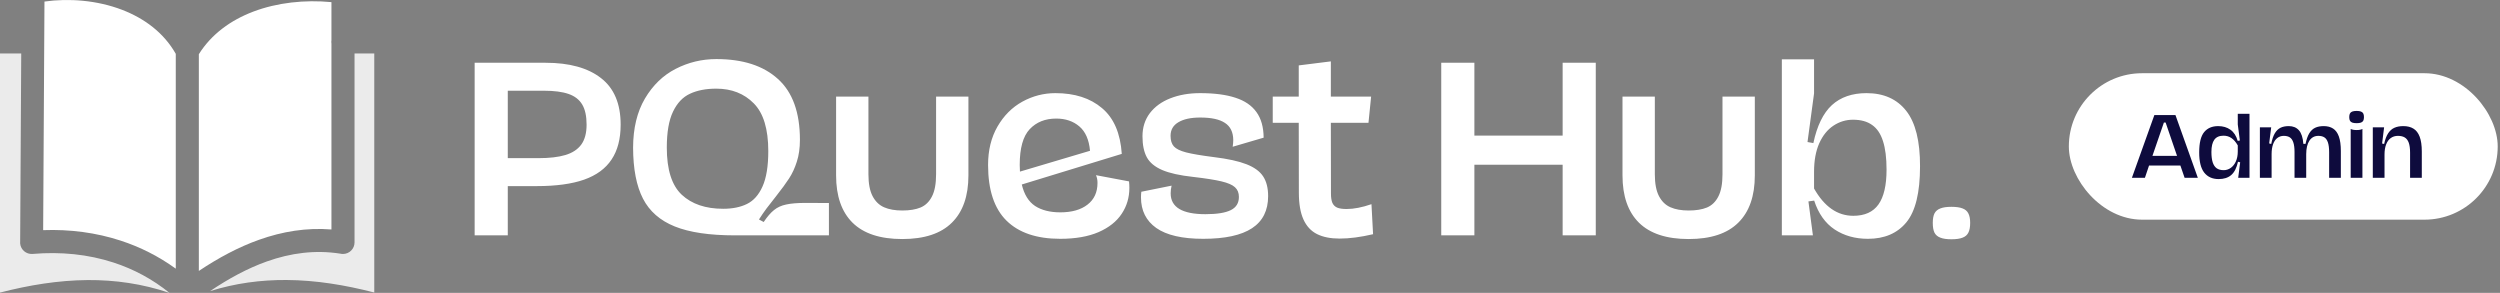 <svg width="239" height="28" viewBox="0 0 239 28" fill="none" xmlns="http://www.w3.org/2000/svg">
<rect x="0" y="0" width="239" height="28" fill="#808080" stroke="none"/>
<g clip-path="url(#clip0_1266_11938)">
<path d="M31.686 4.173C31.681 4.12 31.672 4.065 31.672 4.007C31.672 3.951 31.675 3.896 31.686 3.841V0.204C29.136 -0.038 26.506 0.242 24.209 1.112C22.063 1.928 20.211 3.264 19.009 5.183V25.901C20.881 24.651 22.794 23.624 24.759 22.925C26.998 22.127 29.302 21.748 31.686 21.938V4.173ZM16.804 25.685V5.148C15.648 3.11 13.779 1.747 11.671 0.938C9.28 0.023 6.593 -0.183 4.251 0.149L4.126 22.002C6.68 21.909 9.181 22.235 11.531 23.003C13.403 23.612 15.177 24.506 16.804 25.685Z" fill="white"/>
<path d="M1.928 23.076L2.03 5.113H0V27.971C2.787 27.252 5.582 26.795 8.401 26.774C11.001 26.76 13.601 27.121 16.207 28.003C14.588 26.693 12.783 25.726 10.855 25.1C8.43 24.308 5.806 24.046 3.116 24.276C2.507 24.325 1.977 23.874 1.925 23.268C1.919 23.201 1.919 23.137 1.928 23.076ZM20.077 27.834C22.514 27.068 24.946 26.754 27.38 26.768C30.196 26.783 32.994 27.246 35.781 27.965V5.113H33.894V23.175C33.894 23.784 33.399 24.279 32.79 24.279C32.703 24.279 32.618 24.27 32.537 24.25C30.123 23.871 27.785 24.186 25.502 24.998C23.662 25.653 21.856 26.634 20.077 27.834Z" fill="#EBEBEB"/>
</g>
<path d="M45.376 22.5V6H52.151C54.432 6 56.2 6.488 57.453 7.463C58.708 8.431 59.334 9.916 59.334 11.918C59.334 13.275 59.045 14.386 58.465 15.251C57.894 16.116 57.017 16.758 55.837 17.176C54.663 17.587 53.156 17.792 51.316 17.792H48.544V22.5H45.376ZM51.492 15.119C52.526 15.119 53.376 15.02 54.044 14.822C54.711 14.624 55.217 14.294 55.562 13.832C55.906 13.363 56.078 12.725 56.078 11.918C56.078 11.104 55.939 10.462 55.66 9.993C55.382 9.524 54.946 9.186 54.352 8.981C53.765 8.776 52.98 8.673 51.998 8.673H48.544V15.119H51.492ZM76.473 13.37C76.473 14.155 76.374 14.851 76.176 15.46C75.985 16.061 75.74 16.593 75.439 17.055C75.145 17.51 74.724 18.085 74.174 18.782C73.829 19.215 73.532 19.596 73.283 19.926C73.041 20.249 72.799 20.601 72.557 20.982L73.008 21.224C73.353 20.711 73.683 20.329 73.998 20.08C74.313 19.823 74.698 19.647 75.153 19.552C75.615 19.449 76.242 19.398 77.034 19.398C78.295 19.398 79.032 19.402 79.245 19.409V22.5H70.247C67.834 22.5 65.924 22.218 64.516 21.653C63.108 21.088 62.092 20.201 61.469 18.991C60.846 17.781 60.53 16.157 60.523 14.118C60.53 12.255 60.908 10.69 61.656 9.421C62.411 8.145 63.39 7.199 64.593 6.583C65.803 5.96 67.101 5.648 68.487 5.648C71.017 5.648 72.978 6.282 74.372 7.551C75.772 8.812 76.473 10.752 76.473 13.37ZM63.746 14.107C63.746 16.219 64.222 17.722 65.176 18.617C66.136 19.512 67.457 19.959 69.136 19.959C70.031 19.959 70.79 19.805 71.413 19.497C72.043 19.189 72.538 18.632 72.898 17.825C73.264 17.011 73.448 15.885 73.448 14.448C73.448 12.336 72.986 10.814 72.062 9.883C71.138 8.944 69.942 8.475 68.476 8.475C67.493 8.475 66.657 8.636 65.968 8.959C65.278 9.274 64.736 9.846 64.34 10.675C63.944 11.496 63.746 12.64 63.746 14.107ZM86.256 22.852C84.144 22.852 82.56 22.331 81.504 21.29C80.455 20.249 79.931 18.742 79.931 16.769V9.234H83.022V16.659C83.022 17.546 83.154 18.243 83.418 18.749C83.682 19.255 84.049 19.611 84.518 19.816C84.987 20.021 85.567 20.124 86.256 20.124C86.96 20.124 87.543 20.029 88.005 19.838C88.474 19.64 88.837 19.288 89.094 18.782C89.358 18.276 89.49 17.568 89.49 16.659V9.234H92.581V16.769C92.581 18.742 92.053 20.249 90.997 21.29C89.948 22.331 88.368 22.852 86.256 22.852ZM94.46 15.768C94.46 14.36 94.761 13.135 95.362 12.094C95.964 11.053 96.756 10.261 97.738 9.718C98.728 9.175 99.781 8.904 100.895 8.904C102.743 8.904 104.228 9.381 105.35 10.334C106.48 11.28 107.11 12.739 107.242 14.712L97.683 17.638C97.911 18.599 98.336 19.284 98.959 19.695C99.583 20.098 100.386 20.3 101.368 20.3C102.468 20.3 103.334 20.054 103.964 19.563C104.602 19.072 104.921 18.379 104.921 17.484C104.921 17.213 104.874 16.967 104.778 16.747L107.935 17.341C107.957 17.546 107.968 17.752 107.968 17.957C107.968 18.881 107.723 19.71 107.231 20.443C106.747 21.176 106.01 21.759 105.02 22.192C104.03 22.617 102.809 22.83 101.357 22.83C99.106 22.83 97.394 22.251 96.22 21.092C95.047 19.933 94.46 18.159 94.46 15.768ZM97.485 15.768C97.485 15.929 97.493 16.142 97.507 16.406L104.206 14.415C104.111 13.359 103.77 12.582 103.183 12.083C102.597 11.584 101.86 11.335 100.972 11.335C99.924 11.335 99.08 11.672 98.442 12.347C97.804 13.022 97.485 14.162 97.485 15.768ZM121.233 18.749C121.233 20.12 120.72 21.143 119.693 21.818C118.667 22.493 117.112 22.83 115.029 22.83C113.02 22.83 111.524 22.485 110.541 21.796C109.566 21.107 109.078 20.131 109.078 18.87C109.078 18.694 109.089 18.514 109.111 18.331L112.004 17.748C111.946 17.997 111.916 18.243 111.916 18.485C111.916 19.812 113.024 20.476 115.238 20.476C116.331 20.476 117.138 20.348 117.658 20.091C118.179 19.834 118.439 19.413 118.439 18.826C118.439 18.437 118.315 18.129 118.065 17.902C117.823 17.675 117.394 17.488 116.778 17.341C116.17 17.194 115.264 17.051 114.061 16.912C112.785 16.773 111.799 16.553 111.102 16.252C110.406 15.951 109.918 15.548 109.639 15.042C109.361 14.529 109.221 13.858 109.221 13.029C109.221 12.178 109.456 11.441 109.925 10.818C110.402 10.195 111.055 9.722 111.883 9.399C112.719 9.069 113.669 8.904 114.732 8.904C116.096 8.904 117.222 9.051 118.109 9.344C118.997 9.63 119.664 10.085 120.111 10.708C120.566 11.331 120.797 12.149 120.804 13.161L117.845 14.03C117.882 13.773 117.9 13.561 117.9 13.392C117.893 12.637 117.629 12.09 117.108 11.753C116.595 11.408 115.807 11.236 114.743 11.236C113.849 11.236 113.152 11.386 112.653 11.687C112.155 11.98 111.905 12.413 111.905 12.985C111.905 13.425 112.012 13.762 112.224 13.997C112.437 14.232 112.826 14.422 113.39 14.569C113.962 14.716 114.85 14.866 116.052 15.02C117.38 15.181 118.417 15.409 119.165 15.702C119.913 15.995 120.445 16.384 120.76 16.868C121.076 17.352 121.233 17.979 121.233 18.749ZM131.266 22.39C130.071 22.669 129.007 22.808 128.076 22.808C127.203 22.808 126.481 22.665 125.909 22.379C125.337 22.093 124.904 21.627 124.611 20.982C124.318 20.337 124.171 19.482 124.171 18.419L124.16 11.742H121.674V9.234H124.16V6.253L127.229 5.868V9.234H131.079L130.826 11.742H127.229L127.24 18.496C127.24 18.877 127.284 19.174 127.372 19.387C127.467 19.6 127.621 19.754 127.834 19.849C128.047 19.937 128.347 19.981 128.736 19.981C129.433 19.981 130.225 19.827 131.112 19.519L131.266 22.39ZM137.783 22.5V6H140.951V12.963H149.388V6H152.556V22.5H149.388V15.746H140.951V22.5H137.783ZM161.436 22.852C159.324 22.852 157.74 22.331 156.684 21.29C155.635 20.249 155.111 18.742 155.111 16.769V9.234H158.202V16.659C158.202 17.546 158.334 18.243 158.598 18.749C158.862 19.255 159.228 19.611 159.698 19.816C160.167 20.021 160.746 20.124 161.436 20.124C162.14 20.124 162.723 20.029 163.185 19.838C163.654 19.64 164.017 19.288 164.274 18.782C164.538 18.276 164.67 17.568 164.67 16.659V9.234H167.761V16.769C167.761 18.742 167.233 20.249 166.177 21.29C165.128 22.331 163.548 22.852 161.436 22.852ZM170.344 5.67H173.424V8.926L172.797 13.579L173.358 13.678C173.71 12.021 174.301 10.811 175.129 10.048C175.965 9.285 177.069 8.904 178.44 8.904C180.083 8.904 181.348 9.469 182.235 10.598C183.123 11.727 183.563 13.495 183.555 15.9C183.555 18.415 183.119 20.201 182.246 21.257C181.381 22.306 180.156 22.83 178.572 22.83C177.355 22.83 176.295 22.533 175.393 21.939C174.491 21.338 173.839 20.417 173.435 19.178L172.885 19.255L173.314 22.5H170.344V5.67ZM173.424 18.023C174.407 19.761 175.657 20.63 177.175 20.63C178.268 20.63 179.071 20.267 179.584 19.541C180.098 18.815 180.354 17.708 180.354 16.219C180.354 15.097 180.241 14.188 180.013 13.491C179.793 12.794 179.449 12.281 178.979 11.951C178.51 11.614 177.901 11.445 177.153 11.445C176.471 11.445 175.844 11.636 175.272 12.017C174.708 12.391 174.257 12.952 173.919 13.7C173.589 14.448 173.424 15.354 173.424 16.417V18.023ZM186.555 22.874C186.107 22.874 185.755 22.823 185.499 22.72C185.242 22.625 185.055 22.467 184.938 22.247C184.828 22.02 184.773 21.708 184.773 21.312C184.773 20.923 184.828 20.619 184.938 20.399C185.055 20.179 185.242 20.021 185.499 19.926C185.755 19.823 186.107 19.772 186.555 19.772C187.009 19.772 187.365 19.823 187.622 19.926C187.878 20.021 188.062 20.179 188.172 20.399C188.289 20.619 188.348 20.923 188.348 21.312C188.348 21.708 188.289 22.02 188.172 22.247C188.062 22.467 187.878 22.625 187.622 22.72C187.365 22.823 187.009 22.874 186.555 22.874Z" fill="white"/>
<rect x="197.781" y="7" width="41" height="14" rx="7" fill="white"/>
<path d="M205.957 11H207.973L210.113 17H208.849L208.445 15.824H205.449L205.053 17H203.809L205.957 11ZM208.125 14.9L207.033 11.712H206.869L205.773 14.9H208.125ZM213.971 17L214.159 15.516L213.951 15.464C213.821 16.053 213.605 16.477 213.303 16.736C213.002 16.992 212.602 17.12 212.103 17.12C211.509 17.12 211.049 16.913 210.723 16.5C210.401 16.087 210.241 15.441 210.243 14.564C210.243 13.66 210.401 13.016 210.715 12.632C211.03 12.248 211.477 12.056 212.055 12.056C212.514 12.056 212.905 12.171 213.227 12.4C213.553 12.629 213.785 12.985 213.923 13.468L214.131 13.432L213.931 11.896V10.88H215.051V17H213.971ZM211.411 14.528C211.411 14.936 211.453 15.268 211.535 15.524C211.618 15.777 211.745 15.965 211.915 16.088C212.089 16.208 212.313 16.268 212.587 16.268C212.827 16.268 213.05 16.197 213.255 16.056C213.461 15.912 213.625 15.705 213.747 15.436C213.87 15.167 213.931 14.849 213.931 14.484V13.9C213.75 13.583 213.549 13.349 213.327 13.2C213.106 13.048 212.853 12.972 212.567 12.972C212.167 12.972 211.874 13.101 211.687 13.36C211.503 13.616 211.411 14.005 211.411 14.528ZM216.045 12.176H217.125L216.933 13.712L217.129 13.764C217.211 13.332 217.326 12.992 217.473 12.744C217.622 12.493 217.805 12.316 218.021 12.212C218.237 12.108 218.499 12.056 218.809 12.056C219.217 12.056 219.539 12.189 219.777 12.456C220.014 12.723 220.155 13.156 220.201 13.756H220.409C220.497 13.327 220.617 12.988 220.769 12.74C220.923 12.492 221.111 12.316 221.333 12.212C221.557 12.108 221.829 12.056 222.149 12.056C222.506 12.056 222.805 12.135 223.045 12.292C223.287 12.447 223.471 12.7 223.597 13.052C223.722 13.401 223.785 13.865 223.785 14.444V17H222.665V14.552C222.665 14.157 222.626 13.845 222.549 13.616C222.471 13.387 222.358 13.225 222.209 13.132C222.059 13.036 221.869 12.988 221.637 12.988C221.271 12.988 220.986 13.14 220.781 13.444C220.578 13.745 220.475 14.179 220.473 14.744V17H219.357V14.536C219.357 14.147 219.318 13.84 219.241 13.616C219.166 13.389 219.054 13.228 218.905 13.132C218.755 13.036 218.563 12.988 218.329 12.988C218.097 12.988 217.893 13.055 217.717 13.188C217.541 13.321 217.405 13.519 217.309 13.78C217.213 14.041 217.165 14.36 217.165 14.736V17H216.045V12.176ZM225.295 11.776C225.119 11.776 224.979 11.757 224.875 11.72C224.774 11.683 224.701 11.623 224.655 11.54C224.61 11.455 224.587 11.34 224.587 11.196C224.587 11.049 224.61 10.933 224.655 10.848C224.701 10.763 224.774 10.701 224.875 10.664C224.979 10.624 225.119 10.604 225.295 10.604C225.469 10.604 225.606 10.624 225.707 10.664C225.809 10.701 225.882 10.763 225.927 10.848C225.973 10.933 225.995 11.049 225.995 11.196C225.995 11.34 225.973 11.455 225.927 11.54C225.882 11.623 225.809 11.683 225.707 11.72C225.606 11.757 225.469 11.776 225.295 11.776ZM224.727 12.328C224.861 12.397 225.05 12.432 225.295 12.432C225.533 12.432 225.717 12.397 225.847 12.328V17H224.727V12.328ZM230.404 17V14.596C230.404 14.196 230.361 13.879 230.276 13.644C230.19 13.409 230.062 13.241 229.892 13.14C229.721 13.039 229.504 12.988 229.24 12.988C228.981 12.988 228.754 13.057 228.56 13.196C228.368 13.332 228.22 13.535 228.116 13.804C228.012 14.071 227.96 14.393 227.96 14.772V17H226.84V12.176H227.92L227.728 13.72L227.924 13.764C228.014 13.337 228.141 12.999 228.304 12.748C228.469 12.497 228.669 12.32 228.904 12.216C229.141 12.109 229.425 12.056 229.756 12.056C230.142 12.056 230.465 12.136 230.724 12.296C230.985 12.453 231.184 12.711 231.32 13.068C231.456 13.425 231.524 13.899 231.524 14.488V17H230.404Z" fill="#0E0B3D"/>
<defs>
<clipPath id="clip0_1266_11938">
<rect width="35.78" height="28" fill="white"/>
</clipPath>
</defs>
</svg>

